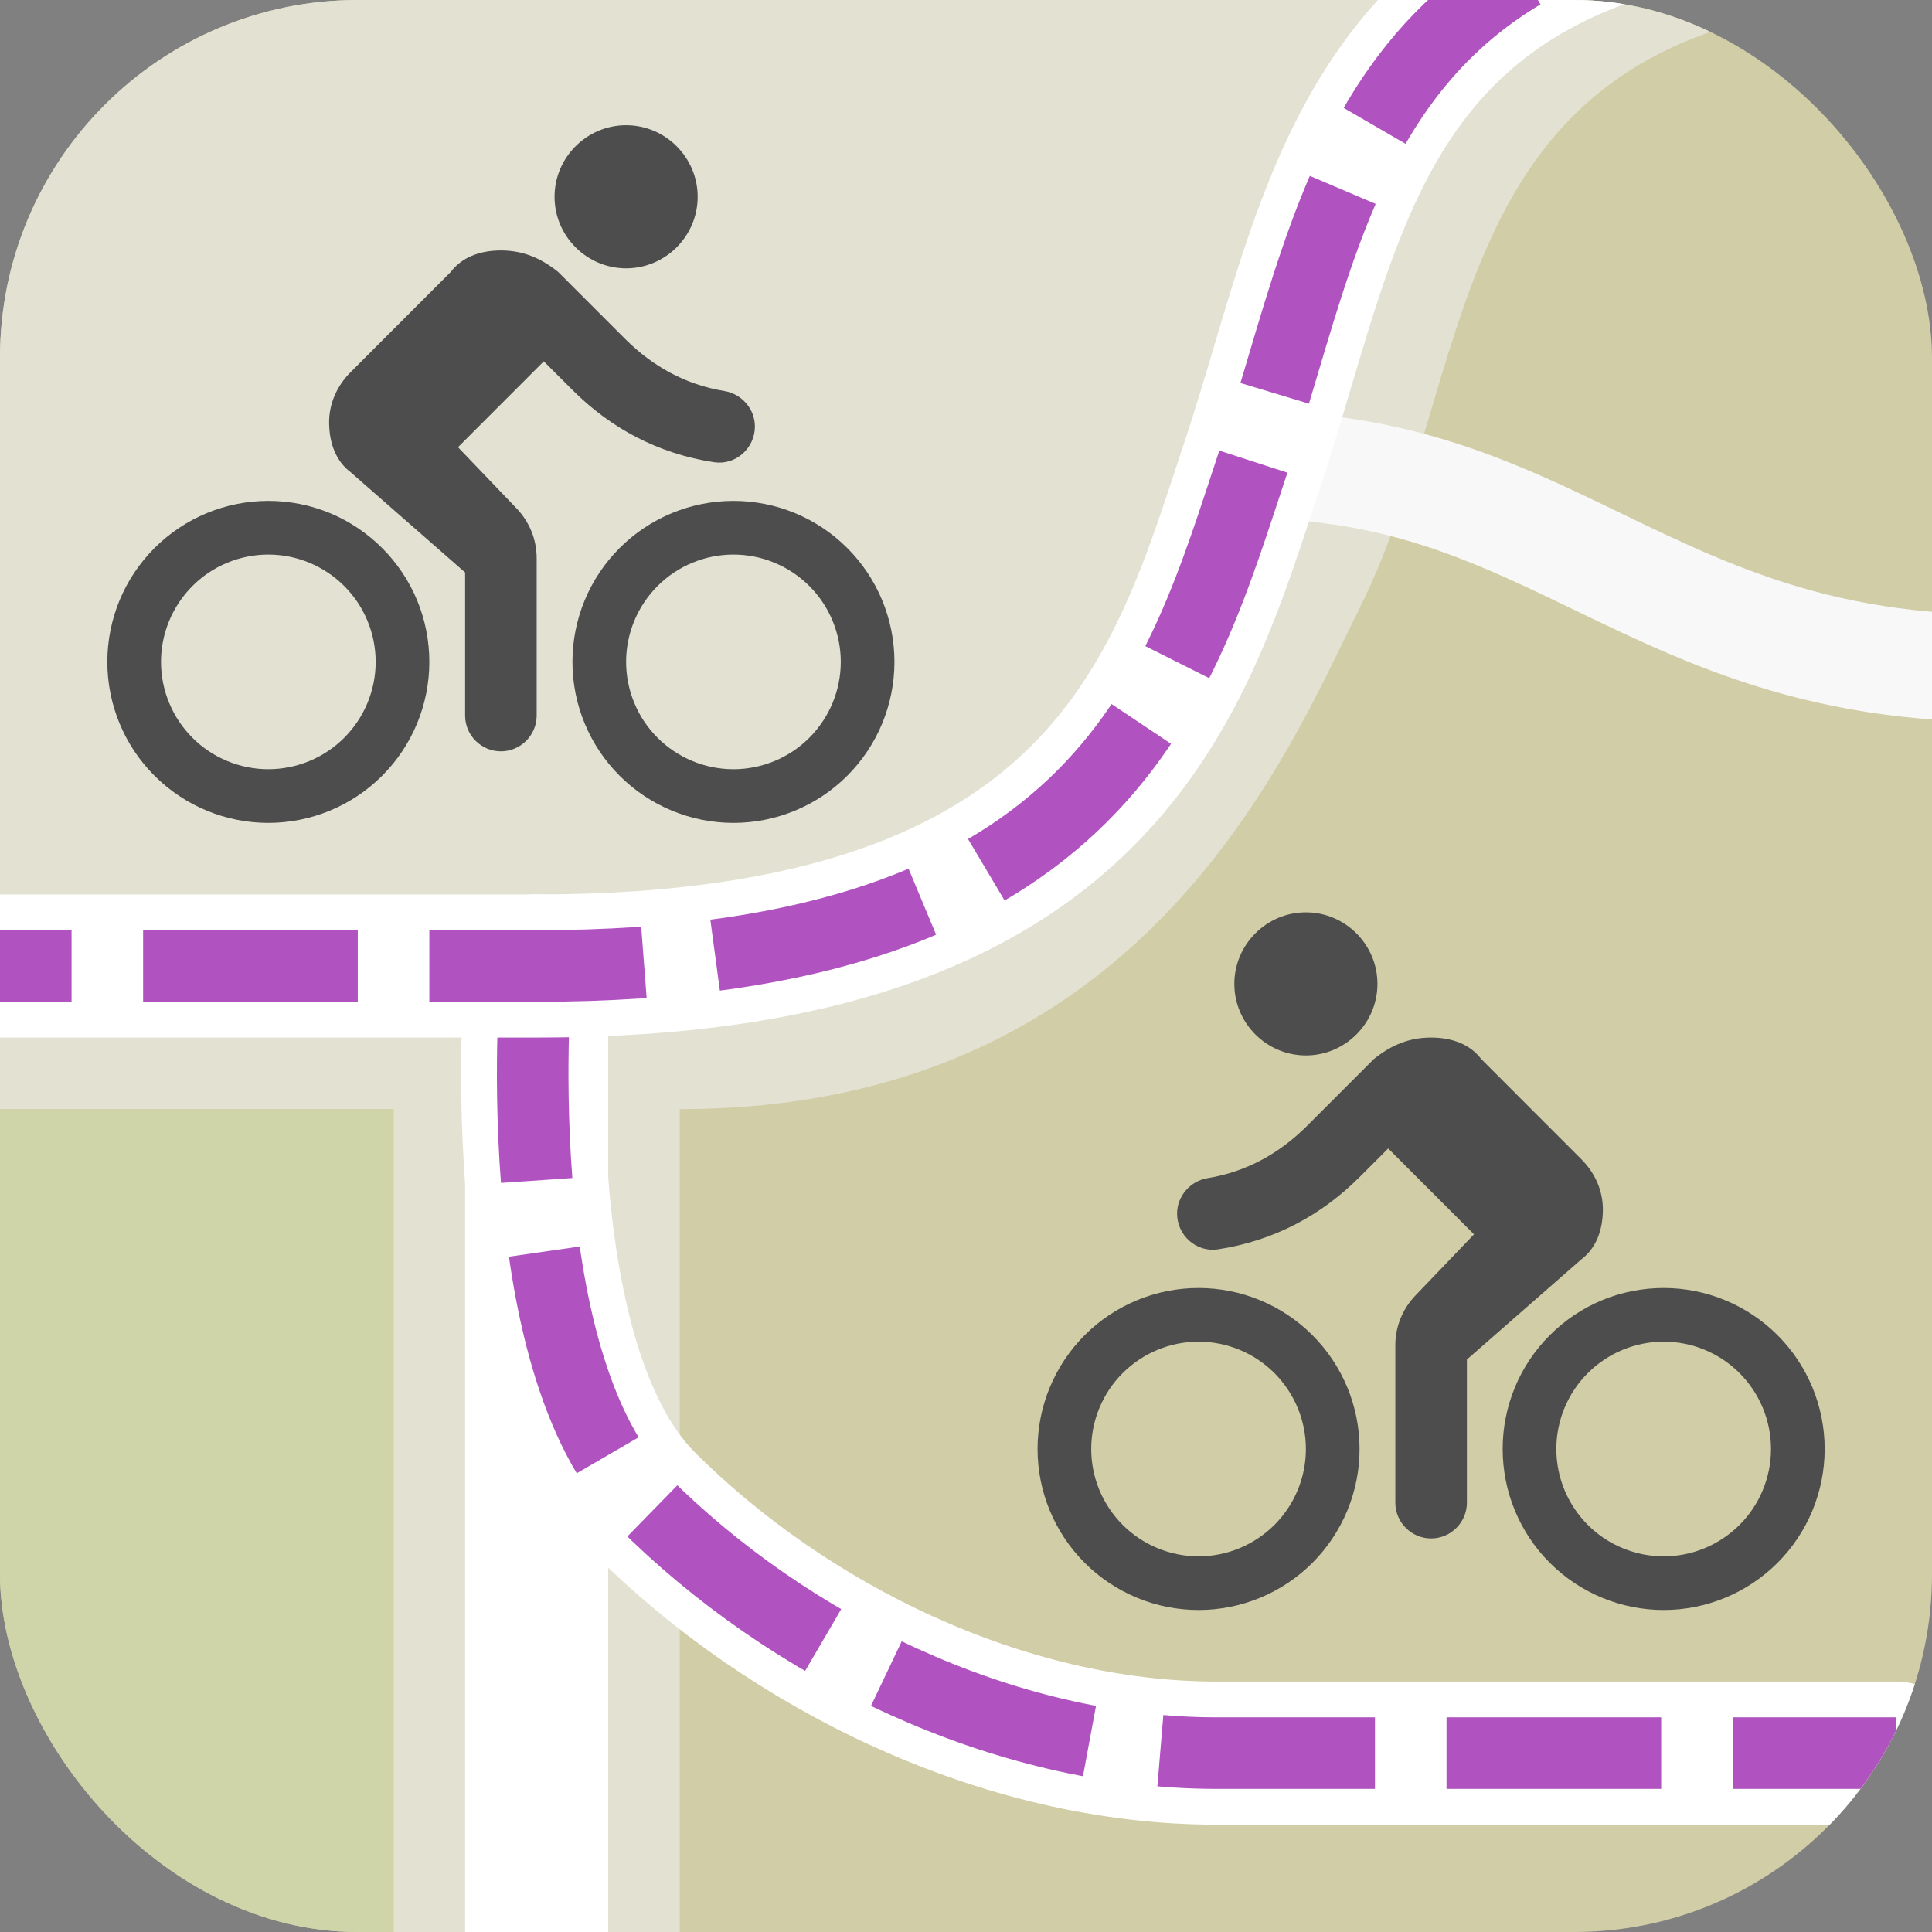 <?xml version="1.0" encoding="UTF-8" standalone="no"?>
<!-- Created with Inkscape (http://www.inkscape.org/) -->

<svg
   width="54"
   height="54"
   viewBox="0 0 54 54"
   version="1.1"
   id="svg1"
   inkscape:version="1.4.2 (ebf0e940, 2025-05-08)"
   sodipodi:docname="l-bicycle.svg"
   xml:space="preserve"
   xmlns:inkscape="http://www.inkscape.org/namespaces/inkscape"
   xmlns:sodipodi="http://sodipodi.sourceforge.net/DTD/sodipodi-0.dtd"
   xmlns="http://www.w3.org/2000/svg"
   xmlns:svg="http://www.w3.org/2000/svg"><rect x="0" y="0" width="54" height="54" fill="#808080" stroke="none"/><sodipodi:namedview
     id="namedview1"
     pagecolor="#e5e5e5"
     bordercolor="#111111"
     borderopacity="1"
     inkscape:showpageshadow="0"
     inkscape:pageopacity="0"
     inkscape:pagecheckerboard="1"
     inkscape:deskcolor="#cccccc"
     inkscape:document-units="px"
     inkscape:zoom="12.037037"
     inkscape:cx="27"
     inkscape:cy="27"
     inkscape:window-width="1512"
     inkscape:window-height="869"
     inkscape:window-x="0"
     inkscape:window-y="38"
     inkscape:window-maximized="1"
     inkscape:current-layer="g7"
     showgrid="true"
     showguides="true"
     guidecolor="#0000ff"
     guideopacity="0.251"
     inkscape:lockguides="false"><inkscape:grid
       id="grid1"
       units="px"
       originx="1"
       originy="-29"
       spacingx="1"
       spacingy="1"
       empcolor="#ff00ff"
       empopacity="0.4"
       color="#ff0000"
       opacity="0.149"
       empspacing="2"
       dotted="false"
       gridanglex="30"
       gridanglez="30"
       visible="true" /><inkscape:grid
       id="grid2"
       units="px"
       originx="1"
       originy="-29"
       spacingx="0.5"
       spacingy="0.5"
       empcolor="#ff00ff"
       empopacity="0.102"
       color="#e500e5"
       opacity="0.102"
       empspacing="2"
       dotted="true"
       gridanglex="30"
       gridanglez="30"
       visible="true"
       enabled="false" /><sodipodi:guide
       position="27,81"
       orientation="1,0"
       id="guide1"
       inkscape:locked="false" /><sodipodi:guide
       position="13,27"
       orientation="0,-1"
       id="guide2"
       inkscape:locked="false" /><sodipodi:guide
       position="15,39"
       orientation="-0.707,-0.707"
       id="guide3"
       inkscape:locked="false" /><sodipodi:guide
       position="39,39"
       orientation="0.707,-0.707"
       id="guide4"
       inkscape:locked="false" /></sodipodi:namedview><defs
     id="defs1"><clipPath
       clipPathUnits="userSpaceOnUse"
       id="clipPath14"><rect
         style="display:inline;opacity:1;fill:#ff00ff;fill-opacity:1;stroke-width:40.5;stroke-linecap:round;stroke-linejoin:round"
         id="rect15"
         width="54"
         height="54"
         x="4.7683716e-07"
         y="0"
         ry="10" /></clipPath></defs><g
     id="g7"
     clip-path="url(#clipPath14)"
     inkscape:label="clip 10 radius"
     style="display:inline"><rect
       style="display:inline;opacity:1;fill:#d1cda7;fill-opacity:1;stroke-width:40.5;stroke-linecap:round;stroke-linejoin:round"
       id="rect1"
       width="54"
       height="54"
       x="0"
       y="0"
       ry="0"
       rx="0"
       inkscape:label="sport2" /><path
       id="rect7"
       style="opacity:1;fill:#e3e1d2;fill-opacity:1;stroke:none;stroke-width:2;stroke-linecap:round;stroke-linejoin:round;stroke-dasharray:none;stroke-opacity:1"
       d="m 0,0 v 31 h 11 v 23 h 8 V 31 C 32,31 36,21 38,17 41.585,9.831 40,0 54,0 H 4 Z"
       sodipodi:nodetypes="ccccccsccc"
       inkscape:label="background" /><path
       style="display:inline;opacity:1;fill:#cfd5a8;fill-opacity:1;stroke:none;stroke-width:4;stroke-linecap:round;stroke-linejoin:round;stroke-dasharray:none"
       d="M 11,54 H 0 V 31 h 11 z"
       id="path7"
       sodipodi:nodetypes="ccccc"
       inkscape:label="green0" /><path
       id="path1-0"
       d="m 17.5,3.5 c -1.1,0 -2,0.9 -2,2 0,1.1 0.9,2 2,2 1.1,0 2,-0.9 2,-2 0,-1.1 -0.9,-2 -2,-2 z M 14,7 c -0.6,0 -1.1,0.2 -1.4,0.6 l -2.799,2.801 c -0.4,0.4 -0.602,0.9 -0.602,1.4 0,0.6 0.202,1.098 0.602,1.398 L 13,16 v 4 c 0,0.55 0.45,1 1,1 0.55,0 1,-0.45 1,-1 v -4.4 c 0,-0.52 -0.201,-1.009 -0.551,-1.379 L 12.801,12.5 15.199,10.1 16,10.9 c 1.06,1.06 2.381,1.78 3.961,2.02 0.6,0.09 1.139,-0.39 1.139,-1 0,-0.49 -0.37,-0.91 -0.85,-0.99 C 19.14,10.75 18.23,10.22 17.5,9.5 L 15.6,7.6 C 15.1,7.2 14.6,7 14,7 Z M 7.5,14 C 6.307,14 5.162,14.474 4.318,15.318 3.474,16.162 3,17.306 3,18.5 3,19.694 3.474,20.838 4.318,21.682 5.162,22.526 6.307,23 7.5,23 8.693,23 9.838,22.526 10.682,21.682 11.526,20.838 12,19.694 12,18.5 c 0,-0.591 -0.116,-1.177 -0.342,-1.723 -0.226,-0.546 -0.559,-1.041 -0.977,-1.459 -0.418,-0.418 -0.913,-0.75 -1.459,-0.977 C 8.677,14.116 8.091,14 7.5,14 Z m 13,0 c -1.194,0 -2.338,0.474 -3.182,1.318 C 16.474,16.162 16,17.306 16,18.5 c 0,1.194 0.474,2.338 1.318,3.182 C 18.162,22.526 19.306,23 20.5,23 21.694,23 22.838,22.526 23.682,21.682 24.526,20.838 25,19.694 25,18.5 25,17.306 24.526,16.162 23.682,15.318 22.838,14.474 21.694,14 20.5,14 Z m -13,1.5 c 0.394,0 0.784,0.078 1.148,0.229 0.364,0.151 0.694,0.372 0.973,0.65 0.279,0.279 0.5,0.609 0.65,0.973 C 10.422,17.716 10.5,18.106 10.5,18.5 c 0,0.394 -0.078,0.784 -0.229,1.148 -0.151,0.364 -0.372,0.694 -0.65,0.973 -0.279,0.279 -0.609,0.5 -0.973,0.65 C 8.284,21.422 7.894,21.5 7.5,21.5 7.106,21.5 6.716,21.422 6.352,21.271 5.988,21.121 5.657,20.9 5.379,20.621 5.1,20.342 4.879,20.012 4.729,19.648 4.578,19.284 4.5,18.894 4.5,18.5 c 0,-0.394 0.078,-0.784 0.229,-1.148 0.151,-0.364 0.372,-0.694 0.65,-0.973 0.279,-0.279 0.609,-0.5 0.973,-0.65 C 6.716,15.578 7.106,15.5 7.5,15.5 Z m 13,0 c 0.394,0 0.784,0.078 1.148,0.229 0.364,0.151 0.694,0.372 0.973,0.65 0.279,0.279 0.5,0.609 0.65,0.973 C 23.422,17.716 23.5,18.106 23.5,18.5 c 0,0.394 -0.078,0.784 -0.229,1.148 -0.151,0.364 -0.372,0.694 -0.65,0.973 -0.279,0.279 -0.609,0.5 -0.973,0.65 C 21.284,21.422 20.894,21.5 20.5,21.5 c -0.394,0 -0.784,-0.078 -1.148,-0.229 -0.364,-0.151 -0.694,-0.372 -0.973,-0.65 -0.279,-0.279 -0.5,-0.609 -0.65,-0.973 C 17.578,19.284 17.5,18.894 17.5,18.5 c 0,-0.394 0.078,-0.784 0.229,-1.148 0.151,-0.364 0.372,-0.694 0.65,-0.973 0.279,-0.279 0.609,-0.5 0.973,-0.65 C 19.716,15.578 20.106,15.5 20.5,15.5 Z"
       style="stroke-width:1;fill:#4d4d4d;fill-opacity:1"
       inkscape:label="bike-r" /><path
       id="path1-0-5"
       d="m 36.5,25.5 c 1.1,0 2,0.9 2,2 0,1.1 -0.9,2 -2,2 -1.1,0 -2,-0.9 -2,-2 0,-1.1 0.9,-2 2,-2 z M 40,29 c 0.6,0 1.1,0.2 1.4,0.6 l 2.799,2.801 c 0.4,0.4 0.602,0.9 0.602,1.4 0,0.6 -0.202,1.098 -0.602,1.398 L 41,38 v 4 c 0,0.55 -0.45,1 -1,1 -0.55,0 -1,-0.45 -1,-1 v -4.4 c 0,-0.52 0.201,-1.009 0.551,-1.379 L 41.199,34.5 38.801,32.1 38,32.9 c -1.06,1.06 -2.381,1.78 -3.961,2.02 -0.6,0.09 -1.139,-0.39 -1.139,-1 0,-0.49 0.37,-0.91 0.85,-0.99 C 34.86,32.75 35.77,32.22 36.5,31.5 l 1.9,-1.9 C 38.9,29.2 39.4,29 40,29 Z m 6.5,7 c 1.193,0 2.338,0.474 3.182,1.318 C 50.526,38.162 51,39.306 51,40.5 51,41.694 50.526,42.838 49.682,43.682 48.838,44.526 47.693,45 46.5,45 45.307,45 44.162,44.526 43.318,43.682 42.474,42.838 42,41.694 42,40.5 c 0,-0.591 0.116,-1.177 0.342,-1.723 0.226,-0.546 0.559,-1.041 0.977,-1.459 0.418,-0.418 0.913,-0.75 1.459,-0.977 C 45.323,36.116 45.909,36 46.5,36 Z m -13,0 c 1.194,0 2.338,0.474 3.182,1.318 C 37.526,38.162 38,39.306 38,40.5 38,41.694 37.526,42.838 36.682,43.682 35.838,44.526 34.694,45 33.5,45 32.306,45 31.162,44.526 30.318,43.682 29.474,42.838 29,41.694 29,40.5 29,39.306 29.474,38.162 30.318,37.318 31.162,36.474 32.306,36 33.5,36 Z m 13,1.5 c -0.394,0 -0.784,0.078 -1.148,0.229 -0.364,0.151 -0.694,0.372 -0.973,0.65 -0.279,0.279 -0.5,0.609 -0.65,0.973 C 43.578,39.716 43.5,40.106 43.5,40.5 c 0,0.394 0.078,0.784 0.229,1.148 0.151,0.364 0.372,0.694 0.65,0.973 0.279,0.279 0.609,0.5 0.973,0.65 C 45.716,43.422 46.106,43.5 46.5,43.5 c 0.394,0 0.784,-0.078 1.148,-0.229 0.364,-0.151 0.694,-0.372 0.973,-0.65 0.279,-0.279 0.5,-0.609 0.65,-0.973 C 49.422,41.284 49.5,40.894 49.5,40.5 c 0,-0.394 -0.078,-0.784 -0.229,-1.148 -0.151,-0.364 -0.372,-0.694 -0.65,-0.973 -0.279,-0.279 -0.609,-0.5 -0.973,-0.65 C 47.284,37.578 46.894,37.5 46.5,37.5 Z m -13,0 c -0.394,0 -0.784,0.078 -1.148,0.229 -0.364,0.151 -0.694,0.372 -0.973,0.65 -0.279,0.279 -0.5,0.609 -0.65,0.973 C 30.578,39.716 30.5,40.106 30.5,40.5 c 0,0.394 0.078,0.784 0.229,1.148 0.151,0.364 0.372,0.694 0.65,0.973 0.279,0.279 0.609,0.5 0.973,0.65 C 32.716,43.422 33.106,43.5 33.5,43.5 c 0.394,0 0.784,-0.078 1.148,-0.229 0.364,-0.151 0.694,-0.372 0.973,-0.65 0.279,-0.279 0.5,-0.609 0.65,-0.973 C 36.422,41.284 36.5,40.894 36.5,40.5 c 0,-0.394 -0.078,-0.784 -0.229,-1.148 -0.151,-0.364 -0.372,-0.694 -0.65,-0.973 -0.279,-0.279 -0.609,-0.5 -0.973,-0.65 C 34.284,37.578 33.894,37.5 33.5,37.5 Z"
       style="display:inline;fill:#4d4d4d;fill-opacity:1;stroke-width:1"
       inkscape:label="bike-l" /><path
       style="fill:none;fill-opacity:1;stroke:#f8f8f8;stroke-width:3;stroke-linecap:round;stroke-linejoin:round;stroke-dasharray:none;stroke-opacity:1"
       d="m 35,13 c 10,0 12,8 27,5"
       id="path10"
       inkscape:label="residential"
       sodipodi:nodetypes="cc" /><path
       style="fill:none;fill-opacity:1;stroke:#ffffff;stroke-width:4;stroke-linecap:round;stroke-linejoin:round;stroke-dasharray:none;stroke-opacity:1"
       d="M 15,27 V 54"
       id="path8"
       inkscape:label="tertiary"
       sodipodi:nodetypes="cc" /><path
       d="M 53,49 H 42 34 C 28,49 22,46 18,42 14,38 15,27 15,27"
       style="display:inline;fill:none;fill-opacity:1;stroke:#ffffff;stroke-width:4;stroke-linecap:round;stroke-linejoin:round;stroke-dasharray:none;stroke-opacity:1"
       id="path3"
       sodipodi:nodetypes="ccssc" /><path
       d="m 15,27 c 0,0 -1,11 3,15 4,4 10,7 16,7 h 8 11"
       style="display:inline;opacity:0.8;fill:none;fill-opacity:1;stroke:#9c27b0;stroke-width:2;stroke-linecap:butt;stroke-linejoin:round;stroke-dasharray:6, 2;stroke-dashoffset:0;stroke-opacity:1"
       id="path4"
       sodipodi:nodetypes="csscc" /><path
       d="M -4,27 H 7 15 C 31,27 33,19 35,13 37.535,5.396 38,-3 53,-3"
       style="fill:none;fill-opacity:1;stroke:#ffffff;stroke-width:4;stroke-linecap:round;stroke-linejoin:round;stroke-dasharray:none;stroke-opacity:1"
       id="path1"
       sodipodi:nodetypes="ccssc" /><path
       d="M -4,27 H 7 15 C 31,27 33,19 35,13 37.535,5.396 38,-3 53,-3"
       style="fill:none;fill-opacity:1;stroke:#9c27b0;stroke-width:2;stroke-linecap:butt;stroke-linejoin:round;stroke-dasharray:6, 2;stroke-opacity:1;stroke-dashoffset:0;opacity:0.8"
       id="path2"
       sodipodi:nodetypes="ccssc" /></g></svg>

